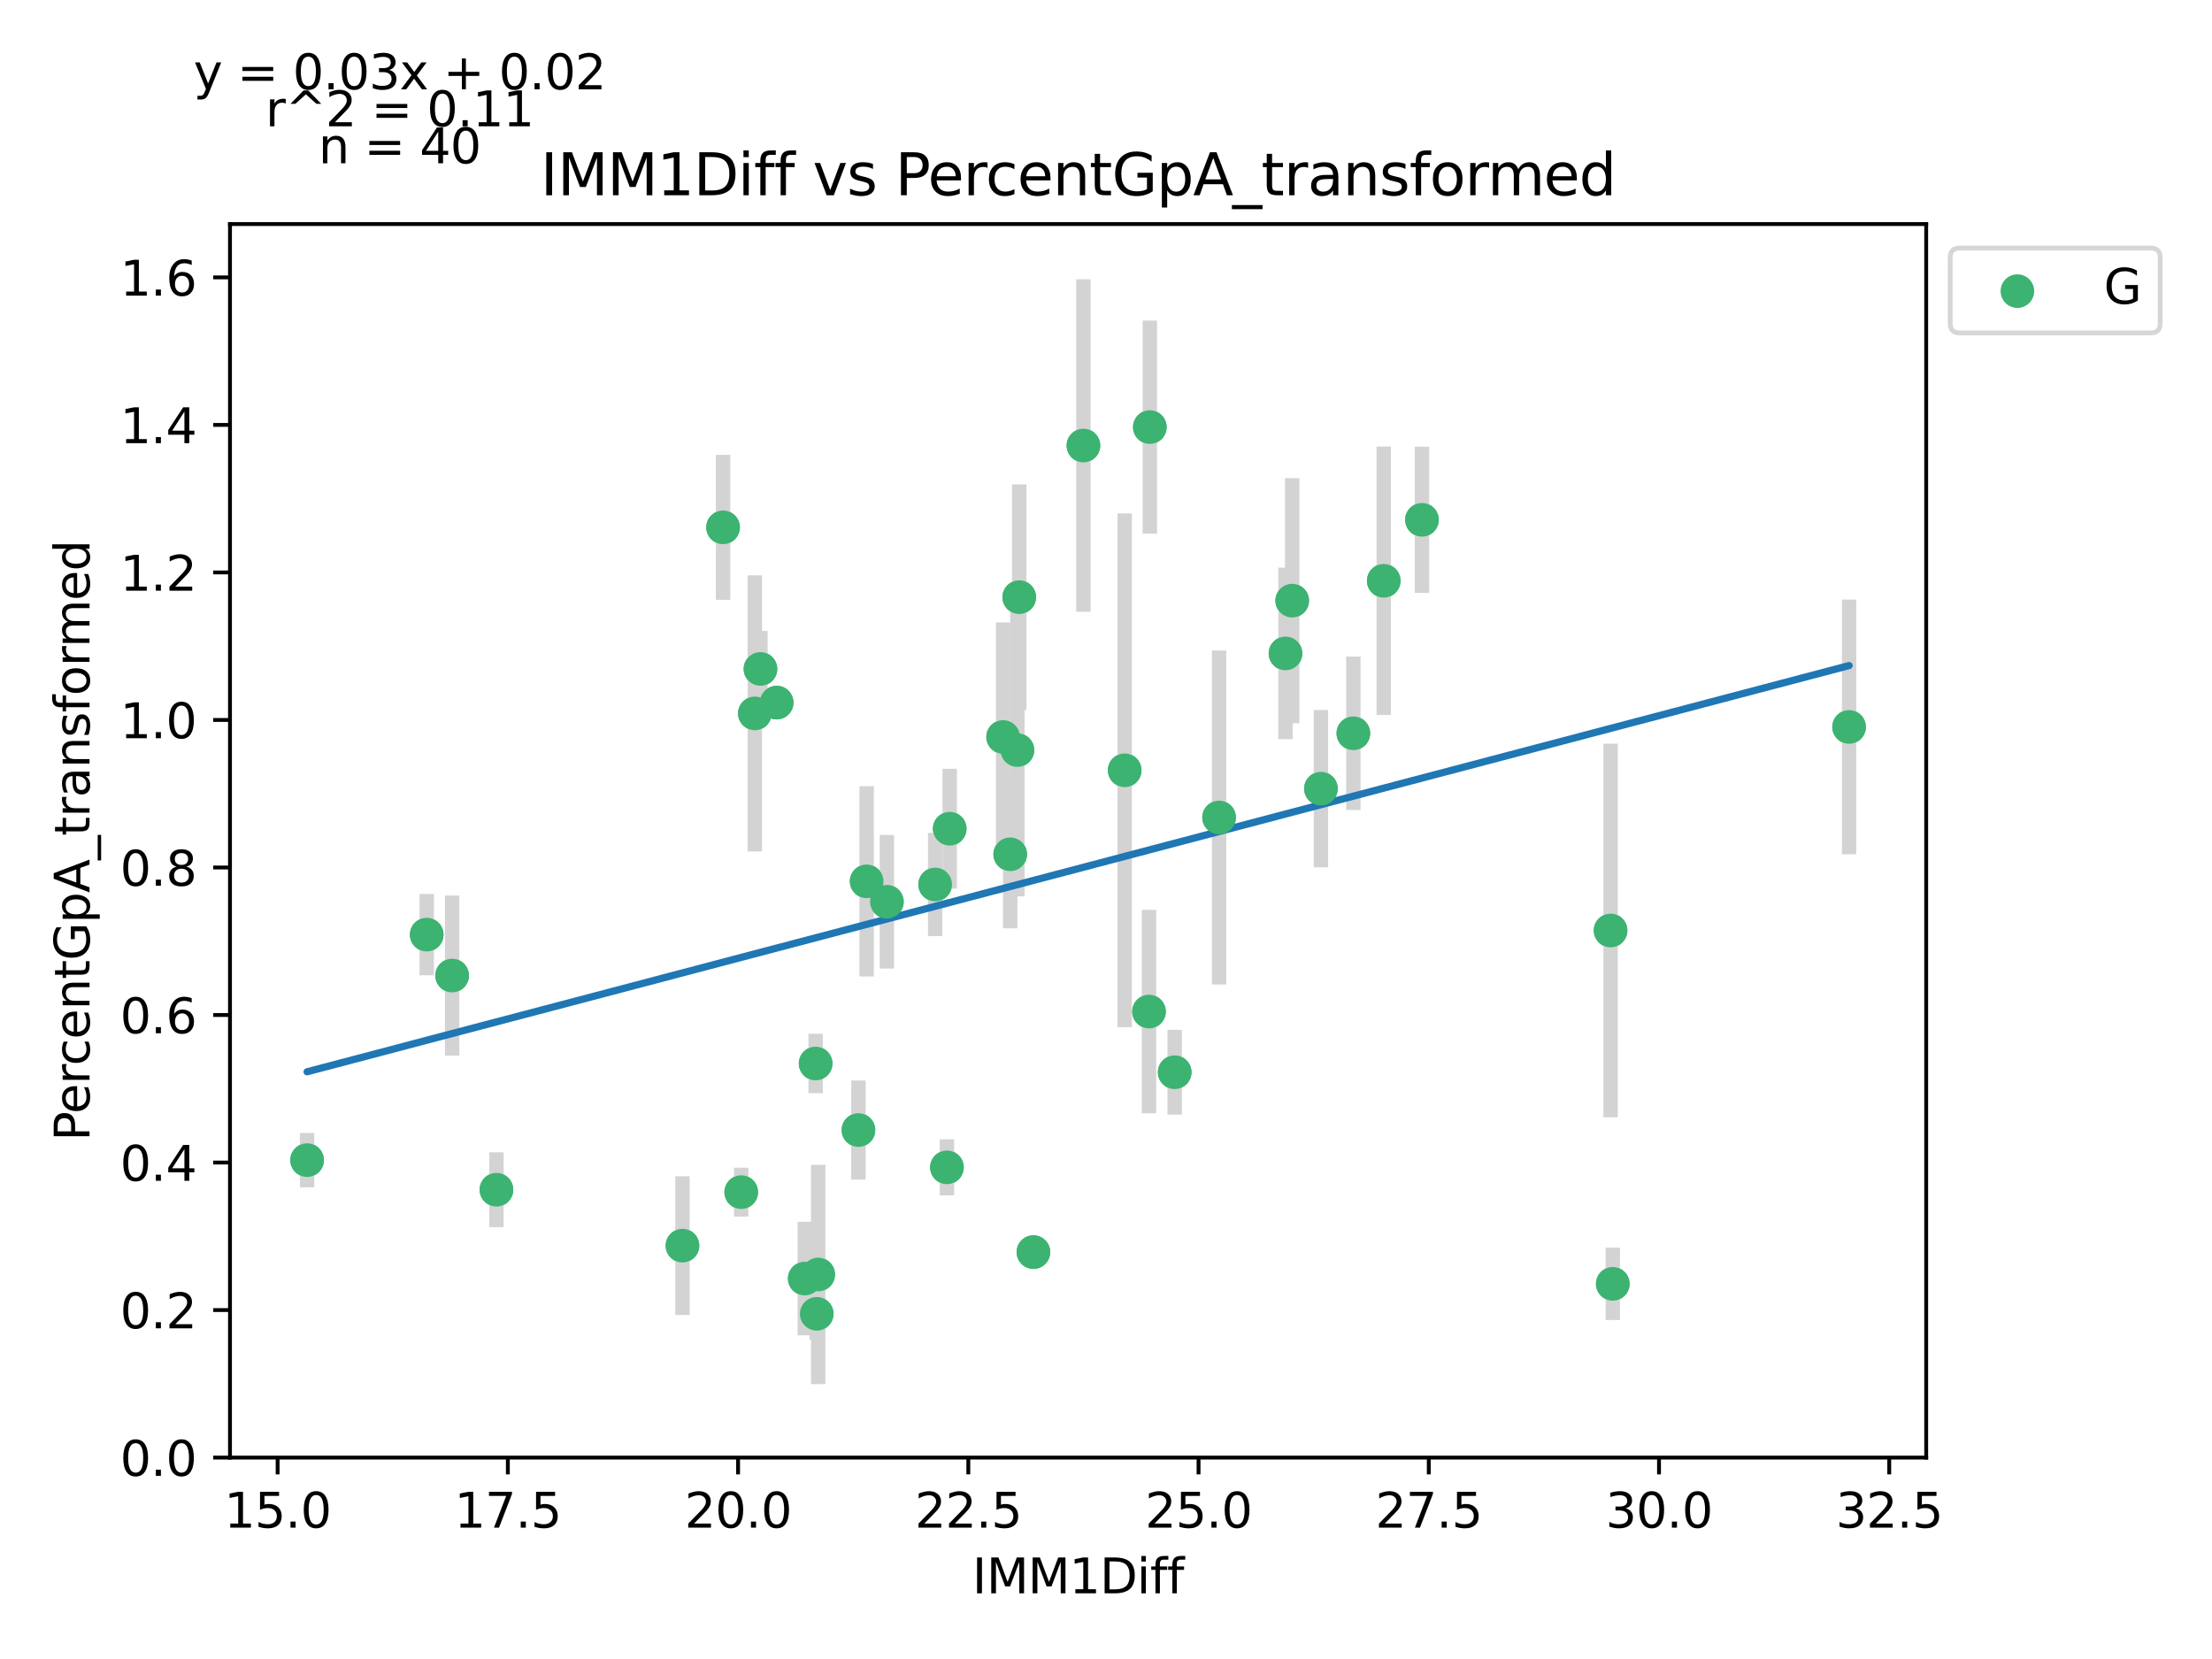 <?xml version="1.0" encoding="utf-8" standalone="no"?>
<!DOCTYPE svg PUBLIC "-//W3C//DTD SVG 1.1//EN"
  "http://www.w3.org/Graphics/SVG/1.1/DTD/svg11.dtd">
<svg xmlns:xlink="http://www.w3.org/1999/xlink" width="460.8pt" height="345.6pt" viewBox="0 0 460.8 345.6" xmlns="http://www.w3.org/2000/svg" version="1.1">
 <defs>
  <style type="text/css">*{stroke-linejoin: round; stroke-linecap: butt}</style>
 </defs>
 <g id="figure_1">
  <g id="patch_1">
   <path d="M 0 345.6 
L 460.8 345.6 
L 460.8 0 
L 0 0 
z
" style="fill: #ffffff"/>
  </g>
  <g id="axes_1">
   <g id="patch_2">
    <path d="M 47.911 303.64 
L 401.26 303.64 
L 401.26 46.676 
L 47.911 46.676 
z
" style="fill: #ffffff"/>
   </g>
   <g id="PathCollection_1">
    <defs>
     <path id="m392ce7cd7e" d="M 0 3 
C 0.796 3 1.559 2.684 2.121 2.121 
C 2.684 1.559 3 0.796 3 0 
C 3 -0.796 2.684 -1.559 2.121 -2.121 
C 1.559 -2.684 0.796 -3 0 -3 
C -0.796 -3 -1.559 -2.684 -2.121 -2.121 
C -2.684 -1.559 -3 -0.796 -3 0 
C -3 0.796 -2.684 1.559 -2.121 2.121 
C -1.559 2.684 -0.796 3 0 3 
z
" style="stroke: #3cb371"/>
    </defs>
    <g clip-path="url(#p606f31f048)">
     <use xlink:href="#m392ce7cd7e" x="212.327" y="124.403" style="fill: #3cb371; stroke: #3cb371"/>
     <use xlink:href="#m392ce7cd7e" x="253.957" y="170.294" style="fill: #3cb371; stroke: #3cb371"/>
     <use xlink:href="#m392ce7cd7e" x="211.943" y="156.256" style="fill: #3cb371; stroke: #3cb371"/>
     <use xlink:href="#m392ce7cd7e" x="234.293" y="160.466" style="fill: #3cb371; stroke: #3cb371"/>
     <use xlink:href="#m392ce7cd7e" x="281.928" y="152.755" style="fill: #3cb371; stroke: #3cb371"/>
     <use xlink:href="#m392ce7cd7e" x="244.71" y="223.368" style="fill: #3cb371; stroke: #3cb371"/>
     <use xlink:href="#m392ce7cd7e" x="275.175" y="164.293" style="fill: #3cb371; stroke: #3cb371"/>
     <use xlink:href="#m392ce7cd7e" x="184.758" y="187.853" style="fill: #3cb371; stroke: #3cb371"/>
     <use xlink:href="#m392ce7cd7e" x="197.842" y="172.637" style="fill: #3cb371; stroke: #3cb371"/>
     <use xlink:href="#m392ce7cd7e" x="335.971" y="267.446" style="fill: #3cb371; stroke: #3cb371"/>
     <use xlink:href="#m392ce7cd7e" x="288.259" y="120.989" style="fill: #3cb371; stroke: #3cb371"/>
     <use xlink:href="#m392ce7cd7e" x="267.789" y="136.121" style="fill: #3cb371; stroke: #3cb371"/>
     <use xlink:href="#m392ce7cd7e" x="239.358" y="210.728" style="fill: #3cb371; stroke: #3cb371"/>
     <use xlink:href="#m392ce7cd7e" x="335.511" y="193.839" style="fill: #3cb371; stroke: #3cb371"/>
     <use xlink:href="#m392ce7cd7e" x="194.811" y="184.254" style="fill: #3cb371; stroke: #3cb371"/>
     <use xlink:href="#m392ce7cd7e" x="296.221" y="108.287" style="fill: #3cb371; stroke: #3cb371"/>
     <use xlink:href="#m392ce7cd7e" x="169.91" y="221.546" style="fill: #3cb371; stroke: #3cb371"/>
     <use xlink:href="#m392ce7cd7e" x="385.199" y="151.438" style="fill: #3cb371; stroke: #3cb371"/>
     <use xlink:href="#m392ce7cd7e" x="170.447" y="265.502" style="fill: #3cb371; stroke: #3cb371"/>
     <use xlink:href="#m392ce7cd7e" x="269.19" y="125.125" style="fill: #3cb371; stroke: #3cb371"/>
     <use xlink:href="#m392ce7cd7e" x="225.698" y="92.813" style="fill: #3cb371; stroke: #3cb371"/>
     <use xlink:href="#m392ce7cd7e" x="150.629" y="109.858" style="fill: #3cb371; stroke: #3cb371"/>
     <use xlink:href="#m392ce7cd7e" x="158.418" y="139.353" style="fill: #3cb371; stroke: #3cb371"/>
     <use xlink:href="#m392ce7cd7e" x="88.893" y="194.701" style="fill: #3cb371; stroke: #3cb371"/>
     <use xlink:href="#m392ce7cd7e" x="103.416" y="247.841" style="fill: #3cb371; stroke: #3cb371"/>
     <use xlink:href="#m392ce7cd7e" x="63.973" y="241.679" style="fill: #3cb371; stroke: #3cb371"/>
     <use xlink:href="#m392ce7cd7e" x="215.281" y="260.838" style="fill: #3cb371; stroke: #3cb371"/>
     <use xlink:href="#m392ce7cd7e" x="161.795" y="146.364" style="fill: #3cb371; stroke: #3cb371"/>
     <use xlink:href="#m392ce7cd7e" x="210.447" y="177.962" style="fill: #3cb371; stroke: #3cb371"/>
     <use xlink:href="#m392ce7cd7e" x="142.169" y="259.489" style="fill: #3cb371; stroke: #3cb371"/>
     <use xlink:href="#m392ce7cd7e" x="180.538" y="183.601" style="fill: #3cb371; stroke: #3cb371"/>
     <use xlink:href="#m392ce7cd7e" x="154.409" y="248.344" style="fill: #3cb371; stroke: #3cb371"/>
     <use xlink:href="#m392ce7cd7e" x="157.248" y="148.616" style="fill: #3cb371; stroke: #3cb371"/>
     <use xlink:href="#m392ce7cd7e" x="197.267" y="243.182" style="fill: #3cb371; stroke: #3cb371"/>
     <use xlink:href="#m392ce7cd7e" x="167.646" y="266.348" style="fill: #3cb371; stroke: #3cb371"/>
     <use xlink:href="#m392ce7cd7e" x="94.188" y="203.226" style="fill: #3cb371; stroke: #3cb371"/>
     <use xlink:href="#m392ce7cd7e" x="208.969" y="153.523" style="fill: #3cb371; stroke: #3cb371"/>
     <use xlink:href="#m392ce7cd7e" x="178.83" y="235.41" style="fill: #3cb371; stroke: #3cb371"/>
     <use xlink:href="#m392ce7cd7e" x="170.14" y="273.691" style="fill: #3cb371; stroke: #3cb371"/>
     <use xlink:href="#m392ce7cd7e" x="239.53" y="88.974" style="fill: #3cb371; stroke: #3cb371"/>
    </g>
   </g>
   <g id="matplotlib.axis_1">
    <g id="xtick_1">
     <g id="line2d_1">
      <defs>
       <path id="m467cf955dd" d="M 0 0 
L 0 3.5 
" style="stroke: #000000; stroke-width: 0.8"/>
      </defs>
      <g>
       <use xlink:href="#m467cf955dd" x="57.834" y="303.64" style="stroke: #000000; stroke-width: 0.8"/>
      </g>
     </g>
     <g id="text_1">
      <!-- 15.0 -->
      <g transform="translate(46.701 318.238)scale(0.1 -0.1)">
       <defs>
        <path id="DejaVuSans-31" d="M 794 531 
L 1825 531 
L 1825 4091 
L 703 3866 
L 703 4441 
L 1819 4666 
L 2450 4666 
L 2450 531 
L 3481 531 
L 3481 0 
L 794 0 
L 794 531 
z
" transform="scale(0.016)"/>
        <path id="DejaVuSans-35" d="M 691 4666 
L 3169 4666 
L 3169 4134 
L 1269 4134 
L 1269 2991 
Q 1406 3038 1543 3061 
Q 1681 3084 1819 3084 
Q 2600 3084 3056 2656 
Q 3513 2228 3513 1497 
Q 3513 744 3044 326 
Q 2575 -91 1722 -91 
Q 1428 -91 1123 -41 
Q 819 9 494 109 
L 494 744 
Q 775 591 1075 516 
Q 1375 441 1709 441 
Q 2250 441 2565 725 
Q 2881 1009 2881 1497 
Q 2881 1984 2565 2268 
Q 2250 2553 1709 2553 
Q 1456 2553 1204 2497 
Q 953 2441 691 2322 
L 691 4666 
z
" transform="scale(0.016)"/>
        <path id="DejaVuSans-2e" d="M 684 794 
L 1344 794 
L 1344 0 
L 684 0 
L 684 794 
z
" transform="scale(0.016)"/>
        <path id="DejaVuSans-30" d="M 2034 4250 
Q 1547 4250 1301 3770 
Q 1056 3291 1056 2328 
Q 1056 1369 1301 889 
Q 1547 409 2034 409 
Q 2525 409 2770 889 
Q 3016 1369 3016 2328 
Q 3016 3291 2770 3770 
Q 2525 4250 2034 4250 
z
M 2034 4750 
Q 2819 4750 3233 4129 
Q 3647 3509 3647 2328 
Q 3647 1150 3233 529 
Q 2819 -91 2034 -91 
Q 1250 -91 836 529 
Q 422 1150 422 2328 
Q 422 3509 836 4129 
Q 1250 4750 2034 4750 
z
" transform="scale(0.016)"/>
       </defs>
       <use xlink:href="#DejaVuSans-31"/>
       <use xlink:href="#DejaVuSans-35" x="63.623"/>
       <use xlink:href="#DejaVuSans-2e" x="127.246"/>
       <use xlink:href="#DejaVuSans-30" x="159.033"/>
      </g>
     </g>
    </g>
    <g id="xtick_2">
     <g id="line2d_2">
      <g>
       <use xlink:href="#m467cf955dd" x="105.795" y="303.64" style="stroke: #000000; stroke-width: 0.8"/>
      </g>
     </g>
     <g id="text_2">
      <!-- 17.5 -->
      <g transform="translate(94.662 318.238)scale(0.1 -0.1)">
       <defs>
        <path id="DejaVuSans-37" d="M 525 4666 
L 3525 4666 
L 3525 4397 
L 1831 0 
L 1172 0 
L 2766 4134 
L 525 4134 
L 525 4666 
z
" transform="scale(0.016)"/>
       </defs>
       <use xlink:href="#DejaVuSans-31"/>
       <use xlink:href="#DejaVuSans-37" x="63.623"/>
       <use xlink:href="#DejaVuSans-2e" x="127.246"/>
       <use xlink:href="#DejaVuSans-35" x="159.033"/>
      </g>
     </g>
    </g>
    <g id="xtick_3">
     <g id="line2d_3">
      <g>
       <use xlink:href="#m467cf955dd" x="153.756" y="303.64" style="stroke: #000000; stroke-width: 0.8"/>
      </g>
     </g>
     <g id="text_3">
      <!-- 20.0 -->
      <g transform="translate(142.623 318.238)scale(0.1 -0.1)">
       <defs>
        <path id="DejaVuSans-32" d="M 1228 531 
L 3431 531 
L 3431 0 
L 469 0 
L 469 531 
Q 828 903 1448 1529 
Q 2069 2156 2228 2338 
Q 2531 2678 2651 2914 
Q 2772 3150 2772 3378 
Q 2772 3750 2511 3984 
Q 2250 4219 1831 4219 
Q 1534 4219 1204 4116 
Q 875 4013 500 3803 
L 500 4441 
Q 881 4594 1212 4672 
Q 1544 4750 1819 4750 
Q 2544 4750 2975 4387 
Q 3406 4025 3406 3419 
Q 3406 3131 3298 2873 
Q 3191 2616 2906 2266 
Q 2828 2175 2409 1742 
Q 1991 1309 1228 531 
z
" transform="scale(0.016)"/>
       </defs>
       <use xlink:href="#DejaVuSans-32"/>
       <use xlink:href="#DejaVuSans-30" x="63.623"/>
       <use xlink:href="#DejaVuSans-2e" x="127.246"/>
       <use xlink:href="#DejaVuSans-30" x="159.033"/>
      </g>
     </g>
    </g>
    <g id="xtick_4">
     <g id="line2d_4">
      <g>
       <use xlink:href="#m467cf955dd" x="201.718" y="303.64" style="stroke: #000000; stroke-width: 0.8"/>
      </g>
     </g>
     <g id="text_4">
      <!-- 22.5 -->
      <g transform="translate(190.585 318.238)scale(0.1 -0.1)">
       <use xlink:href="#DejaVuSans-32"/>
       <use xlink:href="#DejaVuSans-32" x="63.623"/>
       <use xlink:href="#DejaVuSans-2e" x="127.246"/>
       <use xlink:href="#DejaVuSans-35" x="159.033"/>
      </g>
     </g>
    </g>
    <g id="xtick_5">
     <g id="line2d_5">
      <g>
       <use xlink:href="#m467cf955dd" x="249.679" y="303.64" style="stroke: #000000; stroke-width: 0.8"/>
      </g>
     </g>
     <g id="text_5">
      <!-- 25.0 -->
      <g transform="translate(238.546 318.238)scale(0.1 -0.1)">
       <use xlink:href="#DejaVuSans-32"/>
       <use xlink:href="#DejaVuSans-35" x="63.623"/>
       <use xlink:href="#DejaVuSans-2e" x="127.246"/>
       <use xlink:href="#DejaVuSans-30" x="159.033"/>
      </g>
     </g>
    </g>
    <g id="xtick_6">
     <g id="line2d_6">
      <g>
       <use xlink:href="#m467cf955dd" x="297.64" y="303.64" style="stroke: #000000; stroke-width: 0.8"/>
      </g>
     </g>
     <g id="text_6">
      <!-- 27.5 -->
      <g transform="translate(286.508 318.238)scale(0.1 -0.1)">
       <use xlink:href="#DejaVuSans-32"/>
       <use xlink:href="#DejaVuSans-37" x="63.623"/>
       <use xlink:href="#DejaVuSans-2e" x="127.246"/>
       <use xlink:href="#DejaVuSans-35" x="159.033"/>
      </g>
     </g>
    </g>
    <g id="xtick_7">
     <g id="line2d_7">
      <g>
       <use xlink:href="#m467cf955dd" x="345.602" y="303.64" style="stroke: #000000; stroke-width: 0.8"/>
      </g>
     </g>
     <g id="text_7">
      <!-- 30.0 -->
      <g transform="translate(334.469 318.238)scale(0.1 -0.1)">
       <defs>
        <path id="DejaVuSans-33" d="M 2597 2516 
Q 3050 2419 3304 2112 
Q 3559 1806 3559 1356 
Q 3559 666 3084 287 
Q 2609 -91 1734 -91 
Q 1441 -91 1130 -33 
Q 819 25 488 141 
L 488 750 
Q 750 597 1062 519 
Q 1375 441 1716 441 
Q 2309 441 2620 675 
Q 2931 909 2931 1356 
Q 2931 1769 2642 2001 
Q 2353 2234 1838 2234 
L 1294 2234 
L 1294 2753 
L 1863 2753 
Q 2328 2753 2575 2939 
Q 2822 3125 2822 3475 
Q 2822 3834 2567 4026 
Q 2313 4219 1838 4219 
Q 1578 4219 1281 4162 
Q 984 4106 628 3988 
L 628 4550 
Q 988 4650 1302 4700 
Q 1616 4750 1894 4750 
Q 2613 4750 3031 4423 
Q 3450 4097 3450 3541 
Q 3450 3153 3228 2886 
Q 3006 2619 2597 2516 
z
" transform="scale(0.016)"/>
       </defs>
       <use xlink:href="#DejaVuSans-33"/>
       <use xlink:href="#DejaVuSans-30" x="63.623"/>
       <use xlink:href="#DejaVuSans-2e" x="127.246"/>
       <use xlink:href="#DejaVuSans-30" x="159.033"/>
      </g>
     </g>
    </g>
    <g id="xtick_8">
     <g id="line2d_8">
      <g>
       <use xlink:href="#m467cf955dd" x="393.563" y="303.64" style="stroke: #000000; stroke-width: 0.8"/>
      </g>
     </g>
     <g id="text_8">
      <!-- 32.5 -->
      <g transform="translate(382.43 318.238)scale(0.1 -0.1)">
       <use xlink:href="#DejaVuSans-33"/>
       <use xlink:href="#DejaVuSans-32" x="63.623"/>
       <use xlink:href="#DejaVuSans-2e" x="127.246"/>
       <use xlink:href="#DejaVuSans-35" x="159.033"/>
      </g>
     </g>
    </g>
    <g id="text_9">
     <!-- IMM1Diff -->
     <g transform="translate(202.542 331.917)scale(0.1 -0.1)">
      <defs>
       <path id="DejaVuSans-49" d="M 628 4666 
L 1259 4666 
L 1259 0 
L 628 0 
L 628 4666 
z
" transform="scale(0.016)"/>
       <path id="DejaVuSans-4d" d="M 628 4666 
L 1569 4666 
L 2759 1491 
L 3956 4666 
L 4897 4666 
L 4897 0 
L 4281 0 
L 4281 4097 
L 3078 897 
L 2444 897 
L 1241 4097 
L 1241 0 
L 628 0 
L 628 4666 
z
" transform="scale(0.016)"/>
       <path id="DejaVuSans-44" d="M 1259 4147 
L 1259 519 
L 2022 519 
Q 2988 519 3436 956 
Q 3884 1394 3884 2338 
Q 3884 3275 3436 3711 
Q 2988 4147 2022 4147 
L 1259 4147 
z
M 628 4666 
L 1925 4666 
Q 3281 4666 3915 4102 
Q 4550 3538 4550 2338 
Q 4550 1131 3912 565 
Q 3275 0 1925 0 
L 628 0 
L 628 4666 
z
" transform="scale(0.016)"/>
       <path id="DejaVuSans-69" d="M 603 3500 
L 1178 3500 
L 1178 0 
L 603 0 
L 603 3500 
z
M 603 4863 
L 1178 4863 
L 1178 4134 
L 603 4134 
L 603 4863 
z
" transform="scale(0.016)"/>
       <path id="DejaVuSans-66" d="M 2375 4863 
L 2375 4384 
L 1825 4384 
Q 1516 4384 1395 4259 
Q 1275 4134 1275 3809 
L 1275 3500 
L 2222 3500 
L 2222 3053 
L 1275 3053 
L 1275 0 
L 697 0 
L 697 3053 
L 147 3053 
L 147 3500 
L 697 3500 
L 697 3744 
Q 697 4328 969 4595 
Q 1241 4863 1831 4863 
L 2375 4863 
z
" transform="scale(0.016)"/>
      </defs>
      <use xlink:href="#DejaVuSans-49"/>
      <use xlink:href="#DejaVuSans-4d" x="29.492"/>
      <use xlink:href="#DejaVuSans-4d" x="115.771"/>
      <use xlink:href="#DejaVuSans-31" x="202.051"/>
      <use xlink:href="#DejaVuSans-44" x="265.674"/>
      <use xlink:href="#DejaVuSans-69" x="342.676"/>
      <use xlink:href="#DejaVuSans-66" x="370.459"/>
      <use xlink:href="#DejaVuSans-66" x="405.664"/>
     </g>
    </g>
   </g>
   <g id="matplotlib.axis_2">
    <g id="ytick_1">
     <g id="line2d_9">
      <defs>
       <path id="m7f999232d8" d="M 0 0 
L -3.5 0 
" style="stroke: #000000; stroke-width: 0.8"/>
      </defs>
      <g>
       <use xlink:href="#m7f999232d8" x="47.911" y="303.64" style="stroke: #000000; stroke-width: 0.8"/>
      </g>
     </g>
     <g id="text_10">
      <!-- 0.0 -->
      <g transform="translate(25.008 307.439)scale(0.1 -0.1)">
       <use xlink:href="#DejaVuSans-30"/>
       <use xlink:href="#DejaVuSans-2e" x="63.623"/>
       <use xlink:href="#DejaVuSans-30" x="95.41"/>
      </g>
     </g>
    </g>
    <g id="ytick_2">
     <g id="line2d_10">
      <g>
       <use xlink:href="#m7f999232d8" x="47.911" y="272.909" style="stroke: #000000; stroke-width: 0.8"/>
      </g>
     </g>
     <g id="text_11">
      <!-- 0.2 -->
      <g transform="translate(25.008 276.708)scale(0.1 -0.1)">
       <use xlink:href="#DejaVuSans-30"/>
       <use xlink:href="#DejaVuSans-2e" x="63.623"/>
       <use xlink:href="#DejaVuSans-32" x="95.41"/>
      </g>
     </g>
    </g>
    <g id="ytick_3">
     <g id="line2d_11">
      <g>
       <use xlink:href="#m7f999232d8" x="47.911" y="242.177" style="stroke: #000000; stroke-width: 0.8"/>
      </g>
     </g>
     <g id="text_12">
      <!-- 0.4 -->
      <g transform="translate(25.008 245.977)scale(0.1 -0.1)">
       <defs>
        <path id="DejaVuSans-34" d="M 2419 4116 
L 825 1625 
L 2419 1625 
L 2419 4116 
z
M 2253 4666 
L 3047 4666 
L 3047 1625 
L 3713 1625 
L 3713 1100 
L 3047 1100 
L 3047 0 
L 2419 0 
L 2419 1100 
L 313 1100 
L 313 1709 
L 2253 4666 
z
" transform="scale(0.016)"/>
       </defs>
       <use xlink:href="#DejaVuSans-30"/>
       <use xlink:href="#DejaVuSans-2e" x="63.623"/>
       <use xlink:href="#DejaVuSans-34" x="95.41"/>
      </g>
     </g>
    </g>
    <g id="ytick_4">
     <g id="line2d_12">
      <g>
       <use xlink:href="#m7f999232d8" x="47.911" y="211.446" style="stroke: #000000; stroke-width: 0.8"/>
      </g>
     </g>
     <g id="text_13">
      <!-- 0.6 -->
      <g transform="translate(25.008 215.245)scale(0.1 -0.1)">
       <defs>
        <path id="DejaVuSans-36" d="M 2113 2584 
Q 1688 2584 1439 2293 
Q 1191 2003 1191 1497 
Q 1191 994 1439 701 
Q 1688 409 2113 409 
Q 2538 409 2786 701 
Q 3034 994 3034 1497 
Q 3034 2003 2786 2293 
Q 2538 2584 2113 2584 
z
M 3366 4563 
L 3366 3988 
Q 3128 4100 2886 4159 
Q 2644 4219 2406 4219 
Q 1781 4219 1451 3797 
Q 1122 3375 1075 2522 
Q 1259 2794 1537 2939 
Q 1816 3084 2150 3084 
Q 2853 3084 3261 2657 
Q 3669 2231 3669 1497 
Q 3669 778 3244 343 
Q 2819 -91 2113 -91 
Q 1303 -91 875 529 
Q 447 1150 447 2328 
Q 447 3434 972 4092 
Q 1497 4750 2381 4750 
Q 2619 4750 2861 4703 
Q 3103 4656 3366 4563 
z
" transform="scale(0.016)"/>
       </defs>
       <use xlink:href="#DejaVuSans-30"/>
       <use xlink:href="#DejaVuSans-2e" x="63.623"/>
       <use xlink:href="#DejaVuSans-36" x="95.41"/>
      </g>
     </g>
    </g>
    <g id="ytick_5">
     <g id="line2d_13">
      <g>
       <use xlink:href="#m7f999232d8" x="47.911" y="180.715" style="stroke: #000000; stroke-width: 0.8"/>
      </g>
     </g>
     <g id="text_14">
      <!-- 0.8 -->
      <g transform="translate(25.008 184.514)scale(0.1 -0.1)">
       <defs>
        <path id="DejaVuSans-38" d="M 2034 2216 
Q 1584 2216 1326 1975 
Q 1069 1734 1069 1313 
Q 1069 891 1326 650 
Q 1584 409 2034 409 
Q 2484 409 2743 651 
Q 3003 894 3003 1313 
Q 3003 1734 2745 1975 
Q 2488 2216 2034 2216 
z
M 1403 2484 
Q 997 2584 770 2862 
Q 544 3141 544 3541 
Q 544 4100 942 4425 
Q 1341 4750 2034 4750 
Q 2731 4750 3128 4425 
Q 3525 4100 3525 3541 
Q 3525 3141 3298 2862 
Q 3072 2584 2669 2484 
Q 3125 2378 3379 2068 
Q 3634 1759 3634 1313 
Q 3634 634 3220 271 
Q 2806 -91 2034 -91 
Q 1263 -91 848 271 
Q 434 634 434 1313 
Q 434 1759 690 2068 
Q 947 2378 1403 2484 
z
M 1172 3481 
Q 1172 3119 1398 2916 
Q 1625 2713 2034 2713 
Q 2441 2713 2670 2916 
Q 2900 3119 2900 3481 
Q 2900 3844 2670 4047 
Q 2441 4250 2034 4250 
Q 1625 4250 1398 4047 
Q 1172 3844 1172 3481 
z
" transform="scale(0.016)"/>
       </defs>
       <use xlink:href="#DejaVuSans-30"/>
       <use xlink:href="#DejaVuSans-2e" x="63.623"/>
       <use xlink:href="#DejaVuSans-38" x="95.41"/>
      </g>
     </g>
    </g>
    <g id="ytick_6">
     <g id="line2d_14">
      <g>
       <use xlink:href="#m7f999232d8" x="47.911" y="149.983" style="stroke: #000000; stroke-width: 0.8"/>
      </g>
     </g>
     <g id="text_15">
      <!-- 1.0 -->
      <g transform="translate(25.008 153.782)scale(0.1 -0.1)">
       <use xlink:href="#DejaVuSans-31"/>
       <use xlink:href="#DejaVuSans-2e" x="63.623"/>
       <use xlink:href="#DejaVuSans-30" x="95.41"/>
      </g>
     </g>
    </g>
    <g id="ytick_7">
     <g id="line2d_15">
      <g>
       <use xlink:href="#m7f999232d8" x="47.911" y="119.252" style="stroke: #000000; stroke-width: 0.8"/>
      </g>
     </g>
     <g id="text_16">
      <!-- 1.2 -->
      <g transform="translate(25.008 123.051)scale(0.1 -0.1)">
       <use xlink:href="#DejaVuSans-31"/>
       <use xlink:href="#DejaVuSans-2e" x="63.623"/>
       <use xlink:href="#DejaVuSans-32" x="95.41"/>
      </g>
     </g>
    </g>
    <g id="ytick_8">
     <g id="line2d_16">
      <g>
       <use xlink:href="#m7f999232d8" x="47.911" y="88.521" style="stroke: #000000; stroke-width: 0.8"/>
      </g>
     </g>
     <g id="text_17">
      <!-- 1.4 -->
      <g transform="translate(25.008 92.32)scale(0.1 -0.1)">
       <use xlink:href="#DejaVuSans-31"/>
       <use xlink:href="#DejaVuSans-2e" x="63.623"/>
       <use xlink:href="#DejaVuSans-34" x="95.41"/>
      </g>
     </g>
    </g>
    <g id="ytick_9">
     <g id="line2d_17">
      <g>
       <use xlink:href="#m7f999232d8" x="47.911" y="57.789" style="stroke: #000000; stroke-width: 0.8"/>
      </g>
     </g>
     <g id="text_18">
      <!-- 1.6 -->
      <g transform="translate(25.008 61.588)scale(0.1 -0.1)">
       <use xlink:href="#DejaVuSans-31"/>
       <use xlink:href="#DejaVuSans-2e" x="63.623"/>
       <use xlink:href="#DejaVuSans-36" x="95.41"/>
      </g>
     </g>
    </g>
    <g id="text_19">
     <!-- PercentGpA_transformed -->
     <g transform="translate(18.65 237.696)rotate(-90)scale(0.1 -0.1)">
      <defs>
       <path id="DejaVuSans-50" d="M 1259 4147 
L 1259 2394 
L 2053 2394 
Q 2494 2394 2734 2622 
Q 2975 2850 2975 3272 
Q 2975 3691 2734 3919 
Q 2494 4147 2053 4147 
L 1259 4147 
z
M 628 4666 
L 2053 4666 
Q 2838 4666 3239 4311 
Q 3641 3956 3641 3272 
Q 3641 2581 3239 2228 
Q 2838 1875 2053 1875 
L 1259 1875 
L 1259 0 
L 628 0 
L 628 4666 
z
" transform="scale(0.016)"/>
       <path id="DejaVuSans-65" d="M 3597 1894 
L 3597 1613 
L 953 1613 
Q 991 1019 1311 708 
Q 1631 397 2203 397 
Q 2534 397 2845 478 
Q 3156 559 3463 722 
L 3463 178 
Q 3153 47 2828 -22 
Q 2503 -91 2169 -91 
Q 1331 -91 842 396 
Q 353 884 353 1716 
Q 353 2575 817 3079 
Q 1281 3584 2069 3584 
Q 2775 3584 3186 3129 
Q 3597 2675 3597 1894 
z
M 3022 2063 
Q 3016 2534 2758 2815 
Q 2500 3097 2075 3097 
Q 1594 3097 1305 2825 
Q 1016 2553 972 2059 
L 3022 2063 
z
" transform="scale(0.016)"/>
       <path id="DejaVuSans-72" d="M 2631 2963 
Q 2534 3019 2420 3045 
Q 2306 3072 2169 3072 
Q 1681 3072 1420 2755 
Q 1159 2438 1159 1844 
L 1159 0 
L 581 0 
L 581 3500 
L 1159 3500 
L 1159 2956 
Q 1341 3275 1631 3429 
Q 1922 3584 2338 3584 
Q 2397 3584 2469 3576 
Q 2541 3569 2628 3553 
L 2631 2963 
z
" transform="scale(0.016)"/>
       <path id="DejaVuSans-63" d="M 3122 3366 
L 3122 2828 
Q 2878 2963 2633 3030 
Q 2388 3097 2138 3097 
Q 1578 3097 1268 2742 
Q 959 2388 959 1747 
Q 959 1106 1268 751 
Q 1578 397 2138 397 
Q 2388 397 2633 464 
Q 2878 531 3122 666 
L 3122 134 
Q 2881 22 2623 -34 
Q 2366 -91 2075 -91 
Q 1284 -91 818 406 
Q 353 903 353 1747 
Q 353 2603 823 3093 
Q 1294 3584 2113 3584 
Q 2378 3584 2631 3529 
Q 2884 3475 3122 3366 
z
" transform="scale(0.016)"/>
       <path id="DejaVuSans-6e" d="M 3513 2113 
L 3513 0 
L 2938 0 
L 2938 2094 
Q 2938 2591 2744 2837 
Q 2550 3084 2163 3084 
Q 1697 3084 1428 2787 
Q 1159 2491 1159 1978 
L 1159 0 
L 581 0 
L 581 3500 
L 1159 3500 
L 1159 2956 
Q 1366 3272 1645 3428 
Q 1925 3584 2291 3584 
Q 2894 3584 3203 3211 
Q 3513 2838 3513 2113 
z
" transform="scale(0.016)"/>
       <path id="DejaVuSans-74" d="M 1172 4494 
L 1172 3500 
L 2356 3500 
L 2356 3053 
L 1172 3053 
L 1172 1153 
Q 1172 725 1289 603 
Q 1406 481 1766 481 
L 2356 481 
L 2356 0 
L 1766 0 
Q 1100 0 847 248 
Q 594 497 594 1153 
L 594 3053 
L 172 3053 
L 172 3500 
L 594 3500 
L 594 4494 
L 1172 4494 
z
" transform="scale(0.016)"/>
       <path id="DejaVuSans-47" d="M 3809 666 
L 3809 1919 
L 2778 1919 
L 2778 2438 
L 4434 2438 
L 4434 434 
Q 4069 175 3628 42 
Q 3188 -91 2688 -91 
Q 1594 -91 976 548 
Q 359 1188 359 2328 
Q 359 3472 976 4111 
Q 1594 4750 2688 4750 
Q 3144 4750 3555 4637 
Q 3966 4525 4313 4306 
L 4313 3634 
Q 3963 3931 3569 4081 
Q 3175 4231 2741 4231 
Q 1884 4231 1454 3753 
Q 1025 3275 1025 2328 
Q 1025 1384 1454 906 
Q 1884 428 2741 428 
Q 3075 428 3337 486 
Q 3600 544 3809 666 
z
" transform="scale(0.016)"/>
       <path id="DejaVuSans-70" d="M 1159 525 
L 1159 -1331 
L 581 -1331 
L 581 3500 
L 1159 3500 
L 1159 2969 
Q 1341 3281 1617 3432 
Q 1894 3584 2278 3584 
Q 2916 3584 3314 3078 
Q 3713 2572 3713 1747 
Q 3713 922 3314 415 
Q 2916 -91 2278 -91 
Q 1894 -91 1617 61 
Q 1341 213 1159 525 
z
M 3116 1747 
Q 3116 2381 2855 2742 
Q 2594 3103 2138 3103 
Q 1681 3103 1420 2742 
Q 1159 2381 1159 1747 
Q 1159 1113 1420 752 
Q 1681 391 2138 391 
Q 2594 391 2855 752 
Q 3116 1113 3116 1747 
z
" transform="scale(0.016)"/>
       <path id="DejaVuSans-41" d="M 2188 4044 
L 1331 1722 
L 3047 1722 
L 2188 4044 
z
M 1831 4666 
L 2547 4666 
L 4325 0 
L 3669 0 
L 3244 1197 
L 1141 1197 
L 716 0 
L 50 0 
L 1831 4666 
z
" transform="scale(0.016)"/>
       <path id="DejaVuSans-5f" d="M 3263 -1063 
L 3263 -1509 
L -63 -1509 
L -63 -1063 
L 3263 -1063 
z
" transform="scale(0.016)"/>
       <path id="DejaVuSans-61" d="M 2194 1759 
Q 1497 1759 1228 1600 
Q 959 1441 959 1056 
Q 959 750 1161 570 
Q 1363 391 1709 391 
Q 2188 391 2477 730 
Q 2766 1069 2766 1631 
L 2766 1759 
L 2194 1759 
z
M 3341 1997 
L 3341 0 
L 2766 0 
L 2766 531 
Q 2569 213 2275 61 
Q 1981 -91 1556 -91 
Q 1019 -91 701 211 
Q 384 513 384 1019 
Q 384 1609 779 1909 
Q 1175 2209 1959 2209 
L 2766 2209 
L 2766 2266 
Q 2766 2663 2505 2880 
Q 2244 3097 1772 3097 
Q 1472 3097 1187 3025 
Q 903 2953 641 2809 
L 641 3341 
Q 956 3463 1253 3523 
Q 1550 3584 1831 3584 
Q 2591 3584 2966 3190 
Q 3341 2797 3341 1997 
z
" transform="scale(0.016)"/>
       <path id="DejaVuSans-73" d="M 2834 3397 
L 2834 2853 
Q 2591 2978 2328 3040 
Q 2066 3103 1784 3103 
Q 1356 3103 1142 2972 
Q 928 2841 928 2578 
Q 928 2378 1081 2264 
Q 1234 2150 1697 2047 
L 1894 2003 
Q 2506 1872 2764 1633 
Q 3022 1394 3022 966 
Q 3022 478 2636 193 
Q 2250 -91 1575 -91 
Q 1294 -91 989 -36 
Q 684 19 347 128 
L 347 722 
Q 666 556 975 473 
Q 1284 391 1588 391 
Q 1994 391 2212 530 
Q 2431 669 2431 922 
Q 2431 1156 2273 1281 
Q 2116 1406 1581 1522 
L 1381 1569 
Q 847 1681 609 1914 
Q 372 2147 372 2553 
Q 372 3047 722 3315 
Q 1072 3584 1716 3584 
Q 2034 3584 2315 3537 
Q 2597 3491 2834 3397 
z
" transform="scale(0.016)"/>
       <path id="DejaVuSans-6f" d="M 1959 3097 
Q 1497 3097 1228 2736 
Q 959 2375 959 1747 
Q 959 1119 1226 758 
Q 1494 397 1959 397 
Q 2419 397 2687 759 
Q 2956 1122 2956 1747 
Q 2956 2369 2687 2733 
Q 2419 3097 1959 3097 
z
M 1959 3584 
Q 2709 3584 3137 3096 
Q 3566 2609 3566 1747 
Q 3566 888 3137 398 
Q 2709 -91 1959 -91 
Q 1206 -91 779 398 
Q 353 888 353 1747 
Q 353 2609 779 3096 
Q 1206 3584 1959 3584 
z
" transform="scale(0.016)"/>
       <path id="DejaVuSans-6d" d="M 3328 2828 
Q 3544 3216 3844 3400 
Q 4144 3584 4550 3584 
Q 5097 3584 5394 3201 
Q 5691 2819 5691 2113 
L 5691 0 
L 5113 0 
L 5113 2094 
Q 5113 2597 4934 2840 
Q 4756 3084 4391 3084 
Q 3944 3084 3684 2787 
Q 3425 2491 3425 1978 
L 3425 0 
L 2847 0 
L 2847 2094 
Q 2847 2600 2669 2842 
Q 2491 3084 2119 3084 
Q 1678 3084 1418 2786 
Q 1159 2488 1159 1978 
L 1159 0 
L 581 0 
L 581 3500 
L 1159 3500 
L 1159 2956 
Q 1356 3278 1631 3431 
Q 1906 3584 2284 3584 
Q 2666 3584 2933 3390 
Q 3200 3197 3328 2828 
z
" transform="scale(0.016)"/>
       <path id="DejaVuSans-64" d="M 2906 2969 
L 2906 4863 
L 3481 4863 
L 3481 0 
L 2906 0 
L 2906 525 
Q 2725 213 2448 61 
Q 2172 -91 1784 -91 
Q 1150 -91 751 415 
Q 353 922 353 1747 
Q 353 2572 751 3078 
Q 1150 3584 1784 3584 
Q 2172 3584 2448 3432 
Q 2725 3281 2906 2969 
z
M 947 1747 
Q 947 1113 1208 752 
Q 1469 391 1925 391 
Q 2381 391 2643 752 
Q 2906 1113 2906 1747 
Q 2906 2381 2643 2742 
Q 2381 3103 1925 3103 
Q 1469 3103 1208 2742 
Q 947 2381 947 1747 
z
" transform="scale(0.016)"/>
      </defs>
      <use xlink:href="#DejaVuSans-50"/>
      <use xlink:href="#DejaVuSans-65" x="56.678"/>
      <use xlink:href="#DejaVuSans-72" x="118.201"/>
      <use xlink:href="#DejaVuSans-63" x="157.064"/>
      <use xlink:href="#DejaVuSans-65" x="212.045"/>
      <use xlink:href="#DejaVuSans-6e" x="273.568"/>
      <use xlink:href="#DejaVuSans-74" x="336.947"/>
      <use xlink:href="#DejaVuSans-47" x="376.156"/>
      <use xlink:href="#DejaVuSans-70" x="453.646"/>
      <use xlink:href="#DejaVuSans-41" x="517.123"/>
      <use xlink:href="#DejaVuSans-5f" x="585.531"/>
      <use xlink:href="#DejaVuSans-74" x="635.531"/>
      <use xlink:href="#DejaVuSans-72" x="674.74"/>
      <use xlink:href="#DejaVuSans-61" x="715.854"/>
      <use xlink:href="#DejaVuSans-6e" x="777.133"/>
      <use xlink:href="#DejaVuSans-73" x="840.512"/>
      <use xlink:href="#DejaVuSans-66" x="892.611"/>
      <use xlink:href="#DejaVuSans-6f" x="927.816"/>
      <use xlink:href="#DejaVuSans-72" x="988.998"/>
      <use xlink:href="#DejaVuSans-6d" x="1028.361"/>
      <use xlink:href="#DejaVuSans-65" x="1125.773"/>
      <use xlink:href="#DejaVuSans-64" x="1187.297"/>
     </g>
    </g>
   </g>
   <g id="LineCollection_1">
    <path d="M 212.327 147.895 
L 212.327 100.911 
" clip-path="url(#p606f31f048)" style="fill: none; stroke: #d3d3d3; stroke-width: 3"/>
    <path d="M 253.957 205.082 
L 253.957 135.506 
" clip-path="url(#p606f31f048)" style="fill: none; stroke: #d3d3d3; stroke-width: 3"/>
    <path d="M 211.943 186.731 
L 211.943 125.782 
" clip-path="url(#p606f31f048)" style="fill: none; stroke: #d3d3d3; stroke-width: 3"/>
    <path d="M 234.293 213.983 
L 234.293 106.95 
" clip-path="url(#p606f31f048)" style="fill: none; stroke: #d3d3d3; stroke-width: 3"/>
    <path d="M 281.928 168.727 
L 281.928 136.783 
" clip-path="url(#p606f31f048)" style="fill: none; stroke: #d3d3d3; stroke-width: 3"/>
    <path d="M 244.71 232.197 
L 244.71 214.54 
" clip-path="url(#p606f31f048)" style="fill: none; stroke: #d3d3d3; stroke-width: 3"/>
    <path d="M 275.175 180.678 
L 275.175 147.908 
" clip-path="url(#p606f31f048)" style="fill: none; stroke: #d3d3d3; stroke-width: 3"/>
    <path d="M 184.758 201.77 
L 184.758 173.936 
" clip-path="url(#p606f31f048)" style="fill: none; stroke: #d3d3d3; stroke-width: 3"/>
    <path d="M 197.842 185.119 
L 197.842 160.155 
" clip-path="url(#p606f31f048)" style="fill: none; stroke: #d3d3d3; stroke-width: 3"/>
    <path d="M 335.971 274.983 
L 335.971 259.909 
" clip-path="url(#p606f31f048)" style="fill: none; stroke: #d3d3d3; stroke-width: 3"/>
    <path d="M 288.259 148.96 
L 288.259 93.017 
" clip-path="url(#p606f31f048)" style="fill: none; stroke: #d3d3d3; stroke-width: 3"/>
    <path d="M 267.789 153.976 
L 267.789 118.265 
" clip-path="url(#p606f31f048)" style="fill: none; stroke: #d3d3d3; stroke-width: 3"/>
    <path d="M 239.358 231.911 
L 239.358 189.545 
" clip-path="url(#p606f31f048)" style="fill: none; stroke: #d3d3d3; stroke-width: 3"/>
    <path d="M 335.511 232.748 
L 335.511 154.93 
" clip-path="url(#p606f31f048)" style="fill: none; stroke: #d3d3d3; stroke-width: 3"/>
    <path d="M 194.811 195.008 
L 194.811 173.501 
" clip-path="url(#p606f31f048)" style="fill: none; stroke: #d3d3d3; stroke-width: 3"/>
    <path d="M 296.221 123.517 
L 296.221 93.057 
" clip-path="url(#p606f31f048)" style="fill: none; stroke: #d3d3d3; stroke-width: 3"/>
    <path d="M 169.91 227.729 
L 169.91 215.363 
" clip-path="url(#p606f31f048)" style="fill: none; stroke: #d3d3d3; stroke-width: 3"/>
    <path d="M 385.199 177.973 
L 385.199 124.902 
" clip-path="url(#p606f31f048)" style="fill: none; stroke: #d3d3d3; stroke-width: 3"/>
    <path d="M 170.447 288.335 
L 170.447 242.669 
" clip-path="url(#p606f31f048)" style="fill: none; stroke: #d3d3d3; stroke-width: 3"/>
    <path d="M 269.19 150.647 
L 269.19 99.604 
" clip-path="url(#p606f31f048)" style="fill: none; stroke: #d3d3d3; stroke-width: 3"/>
    <path d="M 225.698 127.443 
L 225.698 58.183 
" clip-path="url(#p606f31f048)" style="fill: none; stroke: #d3d3d3; stroke-width: 3"/>
    <path d="M 150.629 124.953 
L 150.629 94.764 
" clip-path="url(#p606f31f048)" style="fill: none; stroke: #d3d3d3; stroke-width: 3"/>
    <path d="M 158.418 147.27 
L 158.418 131.436 
" clip-path="url(#p606f31f048)" style="fill: none; stroke: #d3d3d3; stroke-width: 3"/>
    <path d="M 88.893 203.174 
L 88.893 186.228 
" clip-path="url(#p606f31f048)" style="fill: none; stroke: #d3d3d3; stroke-width: 3"/>
    <path d="M 103.416 255.634 
L 103.416 240.048 
" clip-path="url(#p606f31f048)" style="fill: none; stroke: #d3d3d3; stroke-width: 3"/>
    <path d="M 63.973 247.345 
L 63.973 236.014 
" clip-path="url(#p606f31f048)" style="fill: none; stroke: #d3d3d3; stroke-width: 3"/>
    <path d="M 215.281 261.812 
L 215.281 259.864 
" clip-path="url(#p606f31f048)" style="fill: none; stroke: #d3d3d3; stroke-width: 3"/>
    <path d="M 161.795 148.67 
L 161.795 144.058 
" clip-path="url(#p606f31f048)" style="fill: none; stroke: #d3d3d3; stroke-width: 3"/>
    <path d="M 210.447 193.385 
L 210.447 162.539 
" clip-path="url(#p606f31f048)" style="fill: none; stroke: #d3d3d3; stroke-width: 3"/>
    <path d="M 142.169 273.94 
L 142.169 245.038 
" clip-path="url(#p606f31f048)" style="fill: none; stroke: #d3d3d3; stroke-width: 3"/>
    <path d="M 180.538 203.413 
L 180.538 163.79 
" clip-path="url(#p606f31f048)" style="fill: none; stroke: #d3d3d3; stroke-width: 3"/>
    <path d="M 154.409 253.438 
L 154.409 243.25 
" clip-path="url(#p606f31f048)" style="fill: none; stroke: #d3d3d3; stroke-width: 3"/>
    <path d="M 157.248 177.376 
L 157.248 119.857 
" clip-path="url(#p606f31f048)" style="fill: none; stroke: #d3d3d3; stroke-width: 3"/>
    <path d="M 197.267 249.019 
L 197.267 237.344 
" clip-path="url(#p606f31f048)" style="fill: none; stroke: #d3d3d3; stroke-width: 3"/>
    <path d="M 167.646 278.179 
L 167.646 254.516 
" clip-path="url(#p606f31f048)" style="fill: none; stroke: #d3d3d3; stroke-width: 3"/>
    <path d="M 94.188 219.895 
L 94.188 186.557 
" clip-path="url(#p606f31f048)" style="fill: none; stroke: #d3d3d3; stroke-width: 3"/>
    <path d="M 208.969 177.386 
L 208.969 129.66 
" clip-path="url(#p606f31f048)" style="fill: none; stroke: #d3d3d3; stroke-width: 3"/>
    <path d="M 178.83 245.739 
L 178.83 225.081 
" clip-path="url(#p606f31f048)" style="fill: none; stroke: #d3d3d3; stroke-width: 3"/>
    <path d="M 170.14 279.086 
L 170.14 268.296 
" clip-path="url(#p606f31f048)" style="fill: none; stroke: #d3d3d3; stroke-width: 3"/>
    <path d="M 239.53 111.167 
L 239.53 66.782 
" clip-path="url(#p606f31f048)" style="fill: none; stroke: #d3d3d3; stroke-width: 3"/>
   </g>
   <g id="line2d_18">
    <path d="M 212.327 184.19 
L 253.957 173.223 
L 211.943 184.291 
L 234.293 178.403 
L 281.928 165.854 
L 244.71 175.659 
L 275.175 167.633 
L 184.758 191.452 
L 197.842 188.005 
L 335.971 151.618 
L 288.259 164.187 
L 267.789 169.579 
L 239.358 177.069 
L 335.511 151.739 
L 194.811 188.804 
L 296.221 162.089 
L 169.91 195.363 
L 385.199 138.65 
L 170.447 195.222 
L 269.19 169.21 
L 225.698 180.667 
L 150.629 200.443 
L 158.418 198.391 
L 88.893 216.706 
L 103.416 212.88 
L 63.973 223.271 
L 215.281 183.411 
L 161.795 197.501 
L 210.447 184.685 
L 142.169 202.671 
L 180.538 192.564 
L 154.409 199.447 
L 157.248 198.699 
L 197.267 188.157 
L 167.646 195.96 
L 94.188 215.311 
L 208.969 185.074 
L 178.83 193.013 
L 170.14 195.303 
L 239.53 177.023 
" clip-path="url(#p606f31f048)" style="fill: none; stroke: #1f77b4; stroke-width: 1.5; stroke-linecap: square"/>
   </g>
   <g id="line2d_19">
    <g clip-path="url(#p606f31f048)">
     <use xlink:href="#m392ce7cd7e" x="212.327" y="124.403" style="fill: #3cb371; stroke: #3cb371"/>
     <use xlink:href="#m392ce7cd7e" x="253.957" y="170.294" style="fill: #3cb371; stroke: #3cb371"/>
     <use xlink:href="#m392ce7cd7e" x="211.943" y="156.256" style="fill: #3cb371; stroke: #3cb371"/>
     <use xlink:href="#m392ce7cd7e" x="234.293" y="160.466" style="fill: #3cb371; stroke: #3cb371"/>
     <use xlink:href="#m392ce7cd7e" x="281.928" y="152.755" style="fill: #3cb371; stroke: #3cb371"/>
     <use xlink:href="#m392ce7cd7e" x="244.71" y="223.368" style="fill: #3cb371; stroke: #3cb371"/>
     <use xlink:href="#m392ce7cd7e" x="275.175" y="164.293" style="fill: #3cb371; stroke: #3cb371"/>
     <use xlink:href="#m392ce7cd7e" x="184.758" y="187.853" style="fill: #3cb371; stroke: #3cb371"/>
     <use xlink:href="#m392ce7cd7e" x="197.842" y="172.637" style="fill: #3cb371; stroke: #3cb371"/>
     <use xlink:href="#m392ce7cd7e" x="335.971" y="267.446" style="fill: #3cb371; stroke: #3cb371"/>
     <use xlink:href="#m392ce7cd7e" x="288.259" y="120.989" style="fill: #3cb371; stroke: #3cb371"/>
     <use xlink:href="#m392ce7cd7e" x="267.789" y="136.121" style="fill: #3cb371; stroke: #3cb371"/>
     <use xlink:href="#m392ce7cd7e" x="239.358" y="210.728" style="fill: #3cb371; stroke: #3cb371"/>
     <use xlink:href="#m392ce7cd7e" x="335.511" y="193.839" style="fill: #3cb371; stroke: #3cb371"/>
     <use xlink:href="#m392ce7cd7e" x="194.811" y="184.254" style="fill: #3cb371; stroke: #3cb371"/>
     <use xlink:href="#m392ce7cd7e" x="296.221" y="108.287" style="fill: #3cb371; stroke: #3cb371"/>
     <use xlink:href="#m392ce7cd7e" x="169.91" y="221.546" style="fill: #3cb371; stroke: #3cb371"/>
     <use xlink:href="#m392ce7cd7e" x="385.199" y="151.438" style="fill: #3cb371; stroke: #3cb371"/>
     <use xlink:href="#m392ce7cd7e" x="170.447" y="265.502" style="fill: #3cb371; stroke: #3cb371"/>
     <use xlink:href="#m392ce7cd7e" x="269.19" y="125.125" style="fill: #3cb371; stroke: #3cb371"/>
     <use xlink:href="#m392ce7cd7e" x="225.698" y="92.813" style="fill: #3cb371; stroke: #3cb371"/>
     <use xlink:href="#m392ce7cd7e" x="150.629" y="109.858" style="fill: #3cb371; stroke: #3cb371"/>
     <use xlink:href="#m392ce7cd7e" x="158.418" y="139.353" style="fill: #3cb371; stroke: #3cb371"/>
     <use xlink:href="#m392ce7cd7e" x="88.893" y="194.701" style="fill: #3cb371; stroke: #3cb371"/>
     <use xlink:href="#m392ce7cd7e" x="103.416" y="247.841" style="fill: #3cb371; stroke: #3cb371"/>
     <use xlink:href="#m392ce7cd7e" x="63.973" y="241.679" style="fill: #3cb371; stroke: #3cb371"/>
     <use xlink:href="#m392ce7cd7e" x="215.281" y="260.838" style="fill: #3cb371; stroke: #3cb371"/>
     <use xlink:href="#m392ce7cd7e" x="161.795" y="146.364" style="fill: #3cb371; stroke: #3cb371"/>
     <use xlink:href="#m392ce7cd7e" x="210.447" y="177.962" style="fill: #3cb371; stroke: #3cb371"/>
     <use xlink:href="#m392ce7cd7e" x="142.169" y="259.489" style="fill: #3cb371; stroke: #3cb371"/>
     <use xlink:href="#m392ce7cd7e" x="180.538" y="183.601" style="fill: #3cb371; stroke: #3cb371"/>
     <use xlink:href="#m392ce7cd7e" x="154.409" y="248.344" style="fill: #3cb371; stroke: #3cb371"/>
     <use xlink:href="#m392ce7cd7e" x="157.248" y="148.616" style="fill: #3cb371; stroke: #3cb371"/>
     <use xlink:href="#m392ce7cd7e" x="197.267" y="243.182" style="fill: #3cb371; stroke: #3cb371"/>
     <use xlink:href="#m392ce7cd7e" x="167.646" y="266.348" style="fill: #3cb371; stroke: #3cb371"/>
     <use xlink:href="#m392ce7cd7e" x="94.188" y="203.226" style="fill: #3cb371; stroke: #3cb371"/>
     <use xlink:href="#m392ce7cd7e" x="208.969" y="153.523" style="fill: #3cb371; stroke: #3cb371"/>
     <use xlink:href="#m392ce7cd7e" x="178.83" y="235.41" style="fill: #3cb371; stroke: #3cb371"/>
     <use xlink:href="#m392ce7cd7e" x="170.14" y="273.691" style="fill: #3cb371; stroke: #3cb371"/>
     <use xlink:href="#m392ce7cd7e" x="239.53" y="88.974" style="fill: #3cb371; stroke: #3cb371"/>
    </g>
   </g>
   <g id="patch_3">
    <path d="M 47.911 303.64 
L 47.911 46.676 
" style="fill: none; stroke: #000000; stroke-width: 0.8; stroke-linejoin: miter; stroke-linecap: square"/>
   </g>
   <g id="patch_4">
    <path d="M 401.26 303.64 
L 401.26 46.676 
" style="fill: none; stroke: #000000; stroke-width: 0.8; stroke-linejoin: miter; stroke-linecap: square"/>
   </g>
   <g id="patch_5">
    <path d="M 47.911 303.64 
L 401.26 303.64 
" style="fill: none; stroke: #000000; stroke-width: 0.8; stroke-linejoin: miter; stroke-linecap: square"/>
   </g>
   <g id="patch_6">
    <path d="M 47.911 46.676 
L 401.26 46.676 
" style="fill: none; stroke: #000000; stroke-width: 0.8; stroke-linejoin: miter; stroke-linecap: square"/>
   </g>
   <g id="text_20">
    <!-- y = 0.03x + 0.02 -->
    <g transform="translate(40.326 18.599)scale(0.1 -0.1)">
     <defs>
      <path id="DejaVuSans-79" d="M 2059 -325 
Q 1816 -950 1584 -1140 
Q 1353 -1331 966 -1331 
L 506 -1331 
L 506 -850 
L 844 -850 
Q 1081 -850 1212 -737 
Q 1344 -625 1503 -206 
L 1606 56 
L 191 3500 
L 800 3500 
L 1894 763 
L 2988 3500 
L 3597 3500 
L 2059 -325 
z
" transform="scale(0.016)"/>
      <path id="DejaVuSans-20" transform="scale(0.016)"/>
      <path id="DejaVuSans-3d" d="M 678 2906 
L 4684 2906 
L 4684 2381 
L 678 2381 
L 678 2906 
z
M 678 1631 
L 4684 1631 
L 4684 1100 
L 678 1100 
L 678 1631 
z
" transform="scale(0.016)"/>
      <path id="DejaVuSans-78" d="M 3513 3500 
L 2247 1797 
L 3578 0 
L 2900 0 
L 1881 1375 
L 863 0 
L 184 0 
L 1544 1831 
L 300 3500 
L 978 3500 
L 1906 2253 
L 2834 3500 
L 3513 3500 
z
" transform="scale(0.016)"/>
      <path id="DejaVuSans-2b" d="M 2944 4013 
L 2944 2272 
L 4684 2272 
L 4684 1741 
L 2944 1741 
L 2944 0 
L 2419 0 
L 2419 1741 
L 678 1741 
L 678 2272 
L 2419 2272 
L 2419 4013 
L 2944 4013 
z
" transform="scale(0.016)"/>
     </defs>
     <use xlink:href="#DejaVuSans-79"/>
     <use xlink:href="#DejaVuSans-20" x="59.18"/>
     <use xlink:href="#DejaVuSans-3d" x="90.967"/>
     <use xlink:href="#DejaVuSans-20" x="174.756"/>
     <use xlink:href="#DejaVuSans-30" x="206.543"/>
     <use xlink:href="#DejaVuSans-2e" x="270.166"/>
     <use xlink:href="#DejaVuSans-30" x="301.953"/>
     <use xlink:href="#DejaVuSans-33" x="365.576"/>
     <use xlink:href="#DejaVuSans-78" x="429.199"/>
     <use xlink:href="#DejaVuSans-20" x="488.379"/>
     <use xlink:href="#DejaVuSans-2b" x="520.166"/>
     <use xlink:href="#DejaVuSans-20" x="603.955"/>
     <use xlink:href="#DejaVuSans-30" x="635.742"/>
     <use xlink:href="#DejaVuSans-2e" x="699.365"/>
     <use xlink:href="#DejaVuSans-30" x="731.152"/>
     <use xlink:href="#DejaVuSans-32" x="794.775"/>
    </g>
   </g>
   <g id="text_21">
    <!-- r^2 = 0.11 -->
    <g transform="translate(55.319 26.308)scale(0.1 -0.1)">
     <defs>
      <path id="DejaVuSans-5e" d="M 2988 4666 
L 4684 2925 
L 4056 2925 
L 2681 4159 
L 1306 2925 
L 678 2925 
L 2375 4666 
L 2988 4666 
z
" transform="scale(0.016)"/>
     </defs>
     <use xlink:href="#DejaVuSans-72"/>
     <use xlink:href="#DejaVuSans-5e" x="41.113"/>
     <use xlink:href="#DejaVuSans-32" x="124.902"/>
     <use xlink:href="#DejaVuSans-20" x="188.525"/>
     <use xlink:href="#DejaVuSans-3d" x="220.312"/>
     <use xlink:href="#DejaVuSans-20" x="304.102"/>
     <use xlink:href="#DejaVuSans-30" x="335.889"/>
     <use xlink:href="#DejaVuSans-2e" x="399.512"/>
     <use xlink:href="#DejaVuSans-31" x="431.299"/>
     <use xlink:href="#DejaVuSans-31" x="494.922"/>
    </g>
   </g>
   <g id="text_22">
    <!-- n = 40 -->
    <g transform="translate(66.347 34.017)scale(0.1 -0.1)">
     <use xlink:href="#DejaVuSans-6e"/>
     <use xlink:href="#DejaVuSans-20" x="63.379"/>
     <use xlink:href="#DejaVuSans-3d" x="95.166"/>
     <use xlink:href="#DejaVuSans-20" x="178.955"/>
     <use xlink:href="#DejaVuSans-34" x="210.742"/>
     <use xlink:href="#DejaVuSans-30" x="274.365"/>
    </g>
   </g>
   <g id="text_23">
    <!-- IMM1Diff vs PercentGpA_transformed -->
    <g transform="translate(112.597 40.676)scale(0.12 -0.12)">
     <defs>
      <path id="DejaVuSans-76" d="M 191 3500 
L 800 3500 
L 1894 563 
L 2988 3500 
L 3597 3500 
L 2284 0 
L 1503 0 
L 191 3500 
z
" transform="scale(0.016)"/>
     </defs>
     <use xlink:href="#DejaVuSans-49"/>
     <use xlink:href="#DejaVuSans-4d" x="29.492"/>
     <use xlink:href="#DejaVuSans-4d" x="115.771"/>
     <use xlink:href="#DejaVuSans-31" x="202.051"/>
     <use xlink:href="#DejaVuSans-44" x="265.674"/>
     <use xlink:href="#DejaVuSans-69" x="342.676"/>
     <use xlink:href="#DejaVuSans-66" x="370.459"/>
     <use xlink:href="#DejaVuSans-66" x="405.664"/>
     <use xlink:href="#DejaVuSans-20" x="440.869"/>
     <use xlink:href="#DejaVuSans-76" x="472.656"/>
     <use xlink:href="#DejaVuSans-73" x="531.836"/>
     <use xlink:href="#DejaVuSans-20" x="583.936"/>
     <use xlink:href="#DejaVuSans-50" x="615.723"/>
     <use xlink:href="#DejaVuSans-65" x="672.4"/>
     <use xlink:href="#DejaVuSans-72" x="733.924"/>
     <use xlink:href="#DejaVuSans-63" x="772.787"/>
     <use xlink:href="#DejaVuSans-65" x="827.768"/>
     <use xlink:href="#DejaVuSans-6e" x="889.291"/>
     <use xlink:href="#DejaVuSans-74" x="952.67"/>
     <use xlink:href="#DejaVuSans-47" x="991.879"/>
     <use xlink:href="#DejaVuSans-70" x="1069.369"/>
     <use xlink:href="#DejaVuSans-41" x="1132.846"/>
     <use xlink:href="#DejaVuSans-5f" x="1201.254"/>
     <use xlink:href="#DejaVuSans-74" x="1251.254"/>
     <use xlink:href="#DejaVuSans-72" x="1290.463"/>
     <use xlink:href="#DejaVuSans-61" x="1331.576"/>
     <use xlink:href="#DejaVuSans-6e" x="1392.855"/>
     <use xlink:href="#DejaVuSans-73" x="1456.234"/>
     <use xlink:href="#DejaVuSans-66" x="1508.334"/>
     <use xlink:href="#DejaVuSans-6f" x="1543.539"/>
     <use xlink:href="#DejaVuSans-72" x="1604.721"/>
     <use xlink:href="#DejaVuSans-6d" x="1644.084"/>
     <use xlink:href="#DejaVuSans-65" x="1741.496"/>
     <use xlink:href="#DejaVuSans-64" x="1803.02"/>
    </g>
   </g>
   <g id="legend_1">
    <g id="patch_7">
     <path d="M 408.26 69.354 
L 448.008 69.354 
Q 450.008 69.354 450.008 67.354 
L 450.008 53.676 
Q 450.008 51.676 448.008 51.676 
L 408.26 51.676 
Q 406.26 51.676 406.26 53.676 
L 406.26 67.354 
Q 406.26 69.354 408.26 69.354 
z
" style="fill: #ffffff; opacity: 0.8; stroke: #cccccc; stroke-linejoin: miter"/>
    </g>
    <g id="PathCollection_2">
     <g>
      <use xlink:href="#m392ce7cd7e" x="420.26" y="60.649" style="fill: #3cb371; stroke: #3cb371"/>
     </g>
    </g>
    <g id="text_24">
     <!-- G -->
     <g transform="translate(438.26 63.274)scale(0.1 -0.1)">
      <use xlink:href="#DejaVuSans-47"/>
     </g>
    </g>
   </g>
  </g>
 </g>
 <defs>
  <clipPath id="p606f31f048">
   <rect x="47.911" y="46.676" width="353.349" height="256.964"/>
  </clipPath>
 </defs>
</svg>
